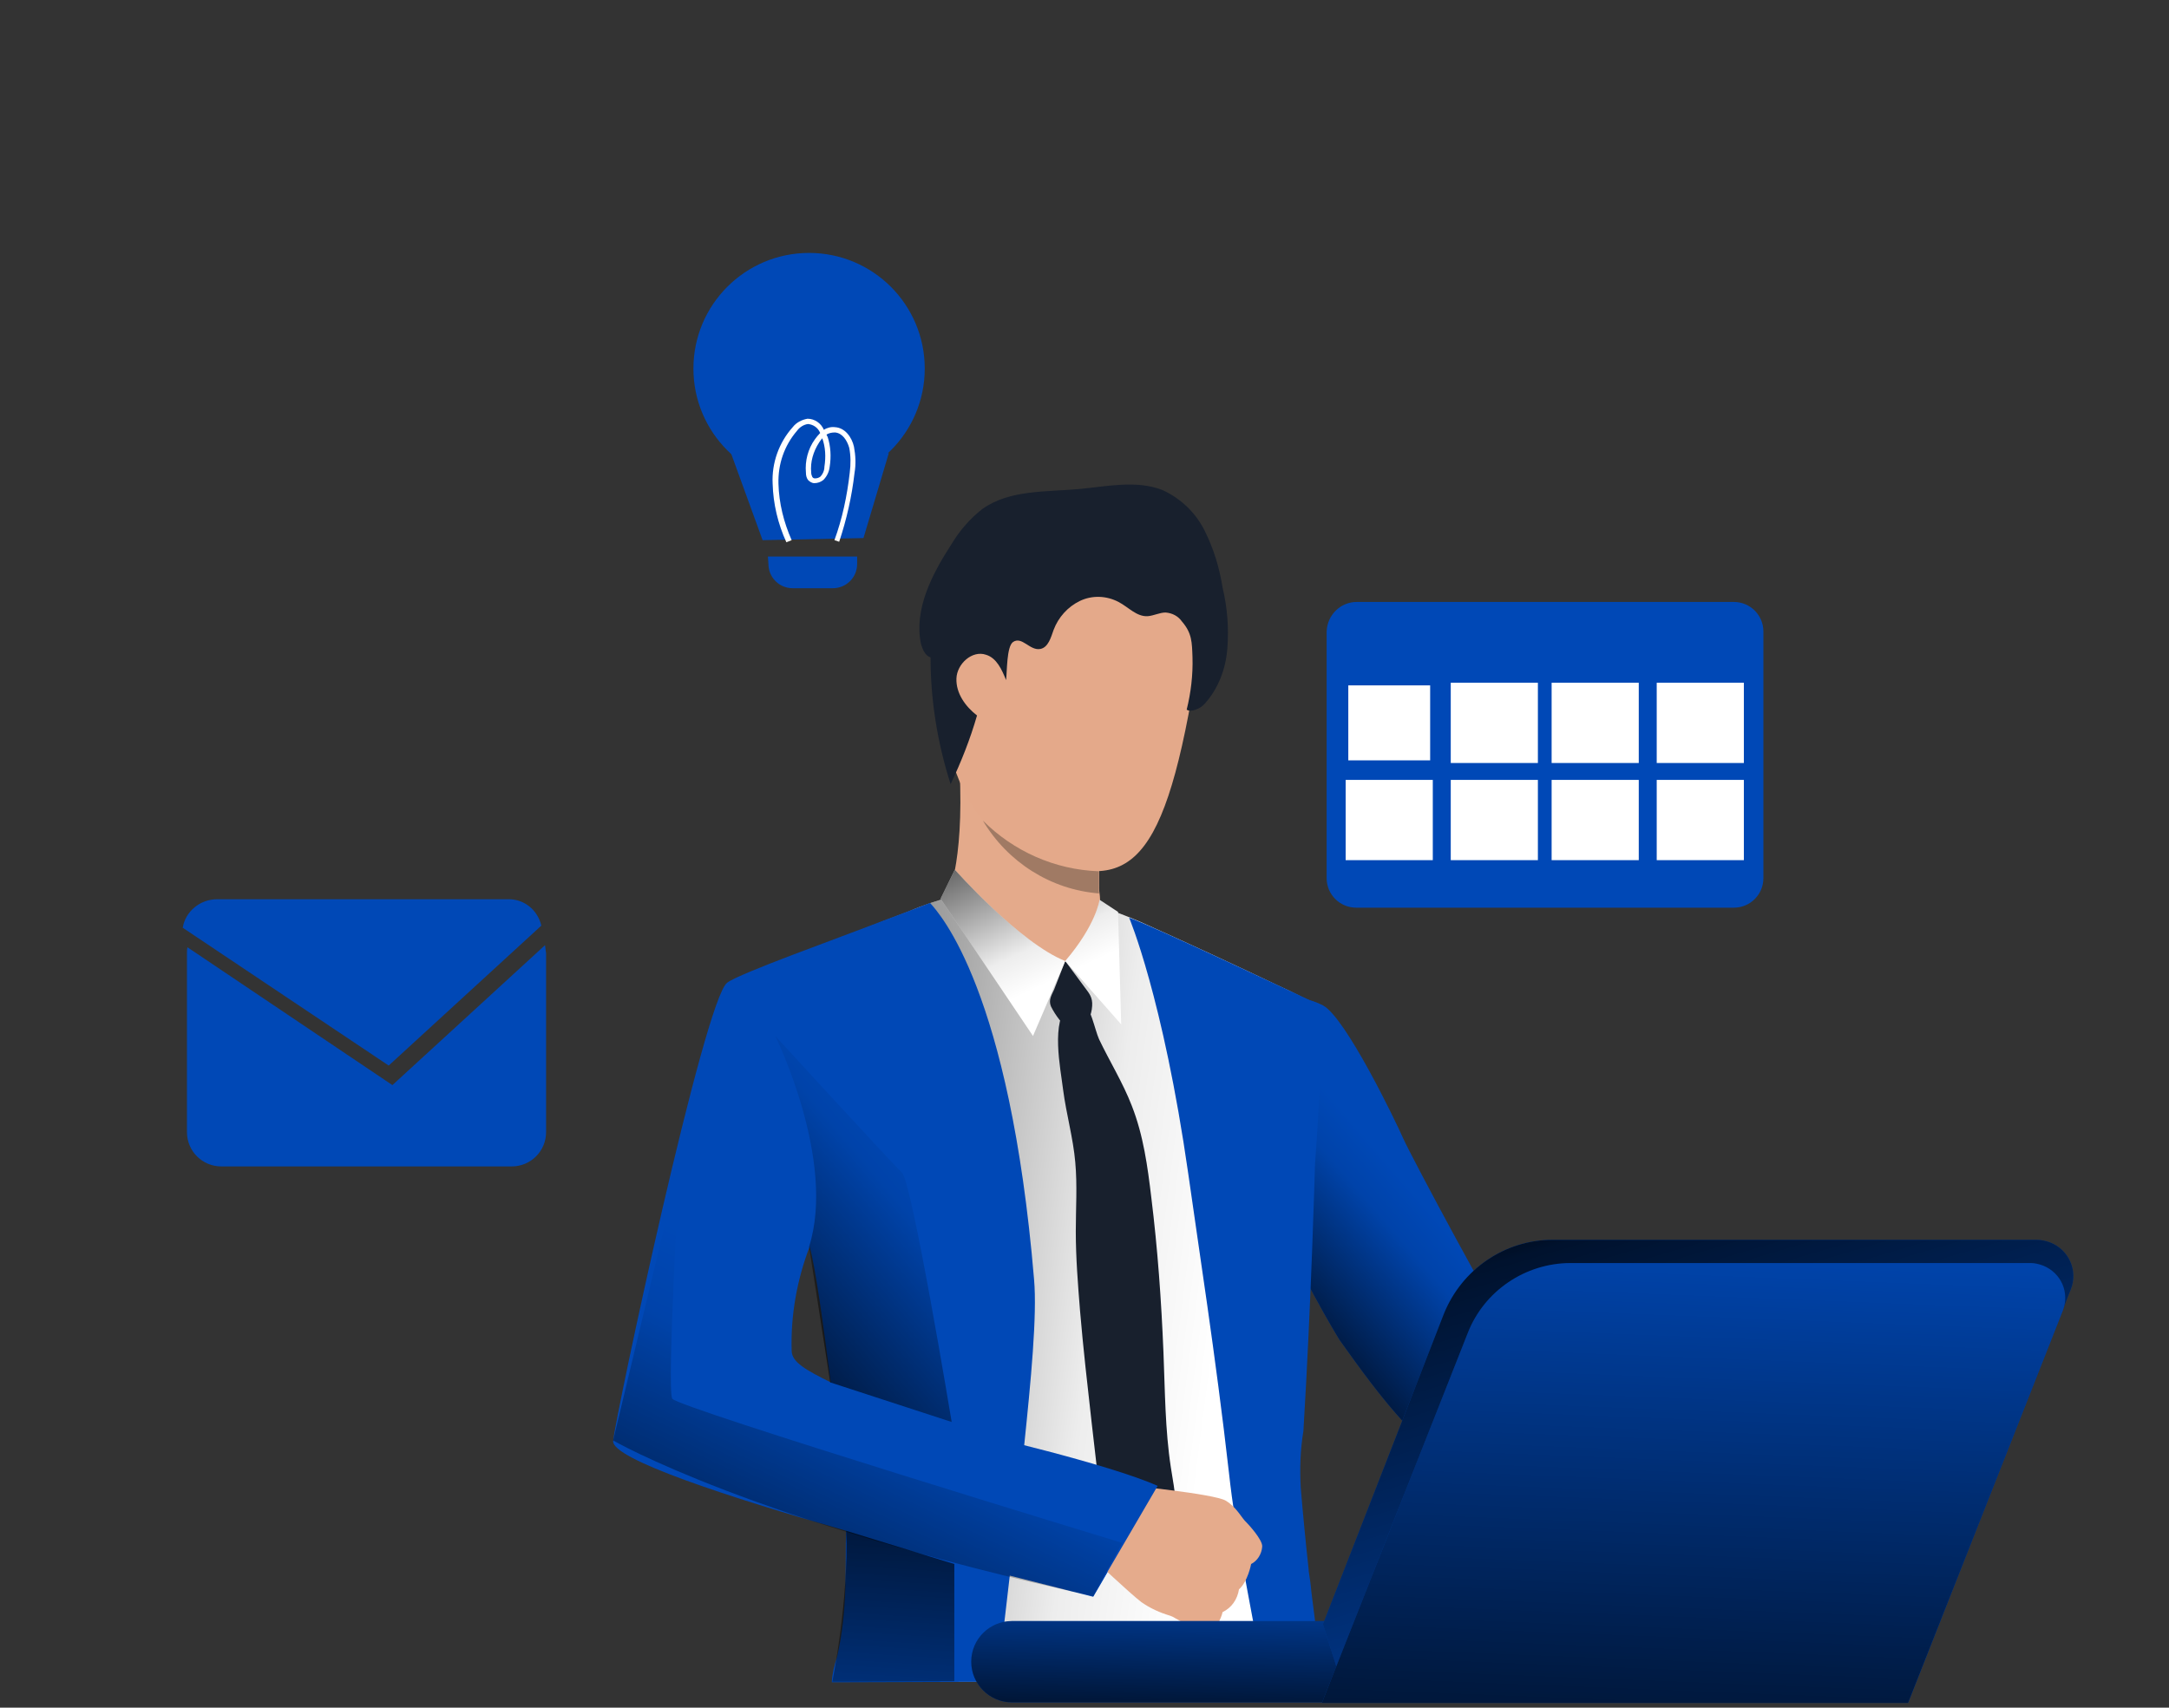 <?xml version="1.0" encoding="utf-8"?>
<!-- Generator: Adobe Illustrator 22.0.0, SVG Export Plug-In . SVG Version: 6.00 Build 0)  -->
<svg version="1.1" xmlns="http://www.w3.org/2000/svg" xmlns:xlink="http://www.w3.org/1999/xlink" x="0px" y="0px"
	 viewBox="0 0 410.7 323.4" style="enable-background:new 0 0 410.7 323.4;" xml:space="preserve">
<rect x="0" y="0" width="410.7" height="323.4" fill="#333333" stroke="none"/>
<style type="text/css">
	.st0{fill:#0048B6;}
	.st1{fill:url(#SVGID_1_);}
	.st2{fill:#FFFFFF;}
	.st3{fill:url(#SVGID_2_);}
	.st4{fill:#E4AA8B;}
	.st5{fill:#18202D;}
	.st6{fill:url(#SVGID_3_);}
	.st7{fill:url(#SVGID_4_);}
	.st8{fill:#E5AB8C;}
	.st9{fill:#E4A98A;}
	.st10{fill:#A07A64;}
	.st11{fill:url(#SVGID_5_);}
	.st12{fill:url(#SVGID_6_);}
	.st13{fill:url(#SVGID_7_);}
	.st14{fill:url(#SVGID_8_);}
	.st15{fill:url(#SVGID_9_);}
	.st16{fill:url(#SVGID_10_);}
	.st17{fill:#FFFFFF;stroke:#0048B6;stroke-miterlimit:10;}
</style>
<g id="Layer_2">
</g>
<g id="Layer_3">
	<title>Entrepreneur</title>
	<path class="st0" d="M307.2,290.6c0,0-19.2-10-29.9-12.6c-5-1.2-11.5-8-17.7-16.1c-2-2.6-4-5.4-6-8.2c0,0-33.1-53.7-15.1-65.4
		c0,0,7.7-0.2,12,2.1s13.7,21.8,15.2,25.2s18.6,35.3,19.8,36s3,3.3,9.9,7c8.4,4.5,21.5,17.7,21.5,17.7L307.2,290.6z"/>
	
		<linearGradient id="SVGID_1_" gradientUnits="userSpaceOnUse" x1="250.181" y1="750.327" x2="284.491" y2="720.516" gradientTransform="matrix(1 0 0 1 -7.81 -484.45)">
		<stop  offset="1.000000e-02" style="stop-color:#000000"/>
		<stop  offset="0.83" style="stop-color:#000000;stop-opacity:7.000000e-02"/>
		<stop  offset="1" style="stop-color:#000000;stop-opacity:0"/>
	</linearGradient>
	<path class="st1" d="M307.2,290.6c0,0-19.2-10-29.9-12.6c-5-1.2-11.5-8-17.7-16.1c-2-2.6-4-5.4-6-8.2c0,0-33.1-53.7-15.1-65.4
		c0,0,7.7-0.2,12,2.1s13.7,21.8,15.2,25.2s18.6,35.3,19.8,36s3,3.3,9.9,7c8.4,4.5,21.5,17.7,21.5,17.7L307.2,290.6z"/>
	<path class="st2" d="M248.3,219.9c0.8-10.4,1.3-20.2,1.6-29.3c-2.5-1.3-5.5-2.9-8-4c-7.5-3.6-17.9-8.4-24.6-11.4
		c-3.9-1.8-7.8-3.1-7.8-3.1s-26.8-2.6-29-2.4c-2.9,0.8-5.7,1.7-8.4,2.9c-9.5,3.6-27.8,10.9-30.7,13c-4.3,3.1-19.6,78-20,83.1
		c-0.4,4.9,20.8,11.7,40.4,16.9c0,7.6-0.2,18.3-0.3,28c0,1.7-0.1,3.3-0.1,4.9h85.9c-0.1-1.7-0.2-3.3-0.3-4.9V313
		c-0.3-6.6-1.6-18.4-1.3-29.9c0,0-0.2-12.1,1-17.3C246.9,242.7,248.3,219.9,248.3,219.9z M139.4,264c0.1-9.8,13.1-27.9,13.1-27.9
		c0.2-0.1,0.4-0.2,0.6-0.2l0.7-0.1l2-1.9c0.5,1.7,4.8,26.3,5.8,40.5C149.5,272,139.3,268.6,139.4,264z"/>
	
		<linearGradient id="SVGID_2_" gradientUnits="userSpaceOnUse" x1="99.591" y1="717.667" x2="238.49" y2="735.657" gradientTransform="matrix(1 0 0 1 -7.81 -484.45)">
		<stop  offset="1.000000e-02" style="stop-color:#000000"/>
		<stop  offset="0.83" style="stop-color:#000000;stop-opacity:7.000000e-02"/>
		<stop  offset="1" style="stop-color:#000000;stop-opacity:0"/>
	</linearGradient>
	<path class="st3" d="M248.3,219.9c0.8-10.4,1.3-20.2,1.6-29.3c-2.5-1.3-5.5-2.9-8-4c-7.5-3.6-17.9-8.4-24.6-11.4
		c-3.9-1.8-7.8-3.1-7.8-3.1s-26.8-2.6-29-2.4c-2.9,0.8-5.7,1.7-8.4,2.9c-9.5,3.6-27.8,10.9-30.7,13c-4.3,3.1-19.6,78-20,83.1
		c-0.4,4.9,20.8,11.7,40.4,16.9c0,7.6-0.2,18.3-0.3,28c0,1.7-0.1,3.3-0.1,4.9h85.9c-0.1-1.7-0.2-3.3-0.3-4.9V313
		c-0.3-6.6-1.6-18.4-1.3-29.9c0,0-0.2-12.1,1-17.3C246.9,242.7,248.3,219.9,248.3,219.9z M139.4,264c0.1-9.8,13.1-27.9,13.1-27.9
		c0.2-0.1,0.4-0.2,0.6-0.2l0.7-0.1l2-1.9c0.5,1.7,4.8,26.3,5.8,40.5C149.5,272,139.3,268.6,139.4,264z"/>
	<path class="st0" d="M249.9,313.5c-0.6-4.1-1.1-8.1-1.6-12.1l0,0c-0.1-1.3-0.3-2.6-0.5-3.9c0-0.1,0-0.1,0-0.2
		c-0.6-5.5-1.1-10.7-1.5-15.5c-0.2-3.6-0.1-7.2,0.5-10.8c1.5-24.6,2.2-50.6,2.2-50.6c0.8-10.6,1.2-20.6,1.5-29.8
		c0,0-33.6-15.9-36.7-16.8c0,0,6.4,15,11.2,48.5c1.8,12.9,5.2,34.5,7.7,56.6l0,0c1.3,11.9,3.9,24.1,5.8,34.8
		c0.3,1.7,0.6,3.3,0.8,4.9h11.3C250.4,316.8,250.1,315.1,249.9,313.5z"/>
	<path class="st0" d="M193.9,274c1.3-12.5,2.5-24.9,1.9-31.7c-4.6-54.7-17.8-69.2-19.7-71.3c-1.5,0.6-7.1,2.7-8.7,3.3
		c-9,3.5-27.3,10-29.7,11.8c-4.3,3.1-21.1,81.7-21.6,86.8c-0.3,3.4,21.7,10.6,44.1,17c-0.2,6.2,0.4,14.8-1.7,23.9
		c-0.5,1.5-0.9,3.1-1,4.8l31.3-0.1c0.2-1.6,0.4-3.2,0.6-4.9c0.6-4.9,1.2-9.9,1.8-15.2c9.4,2.4,15.8,4,15.8,4s8.8-14.9,11.4-20.9
		C218.8,280.3,207.5,277.6,193.9,274z M149.9,255.8c-0.2-6.7,1-13.4,3.4-19.7c1.1,3.8,2.6,14.8,4,25.7
		C152.7,259.5,149.9,258,149.9,255.8z"/>
	<path class="st4" d="M179.2,170.4c0,0,3.4-6.4,2.5-24.7c-0.3-5.1,26.6,12,26.6,12s-0.1,1.8-0.1,4.1c0,1-0.1,2.1-0.1,3.2
		c0,0.3,0,0.6,0,0.9c0,0.5,0,1,0,1.5s0,1.2,0.1,1.8s0.1,1.3,0.1,1.9c0.2,1.2,0.5,2.4,1,3.6C210.5,177.5,189.2,177.7,179.2,170.4z"/>
	<path class="st5" d="M201.7,182l3.7,5c0.9,1.2,1.5,1.9,1.4,3.5c-0.1,1.8-0.9,3.4-2.2,4.7c-0.3,0.4-0.8,0.6-1.3,0.5
		c-0.3-0.1-0.5-0.3-0.7-0.5c-1.5-1.3-2.7-2.8-3.6-4.6c-0.5-1.2,0.1-2.1,0.6-3.2L201.7,182z"/>
	<path class="st5" d="M204.9,189.5c1.6,1.1,2.4,5.5,3.2,7.3c2,4.2,4.5,8.2,6.2,12.6c2.2,5.6,3,11.5,3.7,17.4
		c1.2,9.7,1.9,19.5,2.3,29.3c0.3,7.3,0.3,14.6,1.4,21.8c0.7,4.5,1.8,9.3,0.1,13.5c-1.3,3.3-3.9,5.7-6.6,8c-2.1-1.8-4.2-3.8-5.3-6.3
		c-0.5-1.5-0.9-3.1-1-4.6l-2.2-19.1c-0.8-7.1-1.6-14.1-2.2-21.2c-0.4-5-0.8-10-0.8-15c0-4.4,0.3-8.7-0.1-13.1
		c-0.4-4.6-1.7-9.1-2.3-13.7c-0.5-4.2-2.4-12.9,1.1-16.3C203.5,189.2,204.3,189.1,204.9,189.5z"/>
	<path class="st4" d="M207,175.9l-5.3,6.2c0,0-8.5-1.6-11-6.1S207,175.9,207,175.9z"/>
	<path class="st2" d="M208.2,170.4c0,0-0.6,4.7-6.5,11.6l10.6,12l-0.6-21.3L208.2,170.4z"/>
	<path class="st2" d="M180.8,164.7c0,0,12.3,13.9,20.9,17.3l-6.1,14.2l-17.5-26L180.8,164.7z"/>
	
		<linearGradient id="SVGID_3_" gradientUnits="userSpaceOnUse" x1="198.07" y1="627.023" x2="216.35" y2="665.823" gradientTransform="matrix(1 0 0 1 -7.81 -484.45)">
		<stop  offset="1.000000e-02" style="stop-color:#000000"/>
		<stop  offset="0.83" style="stop-color:#000000;stop-opacity:7.000000e-02"/>
		<stop  offset="1" style="stop-color:#000000;stop-opacity:0"/>
	</linearGradient>
	<path class="st6" d="M208.2,170.4c0,0-0.6,4.7-6.5,11.6l10.6,12l-0.6-21.3L208.2,170.4z"/>
	
		<linearGradient id="SVGID_4_" gradientUnits="userSpaceOnUse" x1="184.808" y1="633.268" x2="203.078" y2="672.068" gradientTransform="matrix(1 0 0 1 -7.81 -484.45)">
		<stop  offset="1.000000e-02" style="stop-color:#000000"/>
		<stop  offset="0.83" style="stop-color:#000000;stop-opacity:7.000000e-02"/>
		<stop  offset="1" style="stop-color:#000000;stop-opacity:0"/>
	</linearGradient>
	<path class="st7" d="M180.8,164.7c0,0,12.3,13.9,20.9,17.3l-6.1,14.2l-17.5-26L180.8,164.7z"/>
	<path class="st8" d="M228.9,308.9c-1.1,0-2.2-0.2-3.3-0.6c0,0-1.7-1.1-3-1.8c-0.3-0.2-0.7-0.4-1-0.5c-2-0.6-3.8-1.4-5.5-2.6
		c-2.1-1.6-9.1-8.2-9.1-8.2l4.5-7l2.1-6.9c0,0,16.3,1.6,18.5,2.9c0.2,0.1,0.4,0.3,0.6,0.4c1.7,1.3,2.5,3,3.3,3.7
		c0.3,0.3,3.1,3.3,3,4.6c-0.1,1.4-0.9,2.7-2.1,3.3c0,0-0.6,3.3-2.3,4.8c-0.3,1.9-1.4,3.5-3.1,4.3
		C231.5,305.4,230.7,308.5,228.9,308.9z"/>
	<path class="st9" d="M202.9,98.6c0,0,29.5-7.1,23.3,30.2s-13.3,40.4-31.3,32.9s-16.7-31.3-17.8-43S193.5,99.1,202.9,98.6z"/>
	<path class="st9" d="M187.4,124.4c-0.4-3.3-6.9-4.4-7.4,0.5s3.1,13.5,5.6,12.6S188,128.9,187.4,124.4z"/>
	<path class="st0" d="M219.2,281.4L207,302.3c0,0-32.3-8.3-39.8-10.4l17.2-20.5C184.5,271.4,209.8,277.2,219.2,281.4z"/>
	<path class="st10" d="M208.1,169.2L208.1,169.2c-9.1-0.7-17.3-5.9-22-13.8c5.8,5.8,13.6,9.3,21.9,9.6c0,0.3,0,0.6,0,0.9
		c0,0.5,0,1,0,1.5S208.1,168.7,208.1,169.2z"/>
	<path class="st0" d="M343.9,322.4H191.6c-4.3,0-7.7-3.5-7.7-7.7l0,0c0-4.3,3.5-7.7,7.7-7.7h152.3c4.3,0,7.7,3.5,7.7,7.7l0,0
		C351.6,319,348.1,322.4,343.9,322.4z"/>
	
		<linearGradient id="SVGID_5_" gradientUnits="userSpaceOnUse" x1="275.195" y1="814.204" x2="275.905" y2="781.934" gradientTransform="matrix(1 0 0 1 -7.81 -484.45)">
		<stop  offset="1.000000e-02" style="stop-color:#000000"/>
		<stop  offset="0.12" style="stop-color:#000000;stop-opacity:0.75"/>
		<stop  offset="1" style="stop-color:#000000;stop-opacity:0"/>
	</linearGradient>
	<path class="st11" d="M343.9,322.4H191.6c-4.3,0-7.7-3.5-7.7-7.7l0,0c0-4.3,3.5-7.7,7.7-7.7h152.3c4.3,0,7.7,3.5,7.7,7.7l0,0
		C351.6,319,348.1,322.4,343.9,322.4z"/>
	<path class="st0" d="M250.5,307.6l2.6,8.2l108.2,6.6l30.8-78.2c1.4-3.5-0.3-7.5-3.9-8.9c-0.8-0.3-1.7-0.5-2.5-0.5H294
		c-9.1,0-17.2,5.6-20.6,14L250.5,307.6z"/>
	
		<linearGradient id="SVGID_6_" gradientUnits="userSpaceOnUse" x1="312.472" y1="701.909" x2="347.692" y2="820.499" gradientTransform="matrix(1 0 0 1 -7.81 -484.45)">
		<stop  offset="1.000000e-02" style="stop-color:#000000"/>
		<stop  offset="0.12" style="stop-color:#000000;stop-opacity:0.75"/>
		<stop  offset="1" style="stop-color:#000000;stop-opacity:0"/>
	</linearGradient>
	<path class="st12" d="M250.5,307.6l2.6,8.2l108.2,6.6l30.8-78.2c1.4-3.5-0.3-7.5-3.9-8.9c-0.8-0.3-1.7-0.5-2.5-0.5H294
		c-9.1,0-17.2,5.6-20.6,14L250.5,307.6z"/>
	<path class="st0" d="M250.3,322.5h111l29.3-74.3c1.3-3.4-0.3-7.1-3.7-8.5c-0.8-0.3-1.6-0.5-2.4-0.5h-87.1
		c-8.6,0-16.4,5.3-19.5,13.3L250.3,322.5z"/>
	
		<linearGradient id="SVGID_7_" gradientUnits="userSpaceOnUse" x1="325.866" y1="834.133" x2="330.656" y2="712.843" gradientTransform="matrix(1 0 0 1 -7.81 -484.45)">
		<stop  offset="1.000000e-02" style="stop-color:#000000"/>
		<stop  offset="0.12" style="stop-color:#000000;stop-opacity:0.75"/>
		<stop  offset="1" style="stop-color:#000000;stop-opacity:0"/>
	</linearGradient>
	<path class="st13" d="M250.3,322.5h111l29.3-74.3c1.3-3.4-0.3-7.1-3.7-8.5c-0.8-0.3-1.6-0.5-2.4-0.5h-87.1
		c-8.6,0-16.4,5.3-19.5,13.3L250.3,322.5z"/>
	<path class="st0" d="M103.4,180.5v33.9c0,3.6-2.9,6.5-6.5,6.5h-55c-3.6,0-6.5-2.9-6.5-6.5v-33.9c0-0.4,0-0.7,0.1-1.1l38.8,26.1
		l28.9-26.5C103.3,179.5,103.3,180,103.4,180.5z"/>
	<path class="st5" d="M190.5,128.8c-0.8-2-1.8-4.2-3.8-4.8c-2.6-0.9-5.5,1.7-5.6,4.5c-0.1,2.8,1.7,5.3,3.9,7c-1.3,4.5-3,8.8-5,13
		c-2.5-7.8-3.8-15.9-3.8-24c-1-0.3-1.5-1.5-1.8-2.5c-1.4-6.6,2.1-13.3,5.8-19c1.5-2.5,3.5-4.8,5.8-6.6c5.2-3.7,12.1-3.2,18.5-3.8
		c5.2-0.5,10.7-1.7,15.6,0.2c3.5,1.6,6.3,4.3,8,7.7c1.7,3.4,2.8,7,3.4,10.8c0.9,3.8,1.2,7.6,0.9,11.5s-1.7,7.6-4.3,10.5
		c-0.7,0.8-2.5,1.7-3.4,1.1c0.8-3.2,1.2-6.6,1.1-9.9c-0.1-2.9-0.1-4.6-2-6.8c-0.7-1-1.8-1.6-3.1-1.7c-1.1,0-2.2,0.6-3.4,0.7
		c-2.1,0.1-3.6-1.7-5.5-2.7c-2.3-1.2-5-1.3-7.3-0.2c-2.3,1.1-4.1,3.1-5,5.5c-0.5,1.4-1,3.3-2.5,3.6c-2,0.4-3.5-2.5-5.2-1.3
		C190.6,122.5,190.7,127.1,190.5,128.8z"/>
	
		<linearGradient id="SVGID_8_" gradientUnits="userSpaceOnUse" x1="133.842" y1="749.104" x2="186.702" y2="704.114" gradientTransform="matrix(1 0 0 1 -7.81 -484.45)">
		<stop  offset="1.000000e-02" style="stop-color:#000000"/>
		<stop  offset="0.83" style="stop-color:#000000;stop-opacity:7.000000e-02"/>
		<stop  offset="1" style="stop-color:#000000;stop-opacity:0"/>
	</linearGradient>
	<path class="st14" d="M157.2,261.8l23,7.5c0,0-7.5-45.4-9.4-47.2s-24-25.9-24-25.9s11.6,23.5,6.4,39.9"/>
	
		<linearGradient id="SVGID_9_" gradientUnits="userSpaceOnUse" x1="138.02" y1="824.681" x2="179.63" y2="738.081" gradientTransform="matrix(1 0 0 1 -7.81 -484.45)">
		<stop  offset="1.000000e-02" style="stop-color:#000000"/>
		<stop  offset="0.83" style="stop-color:#000000;stop-opacity:7.000000e-02"/>
		<stop  offset="1" style="stop-color:#000000;stop-opacity:0"/>
	</linearGradient>
	<path class="st15" d="M207,302.3l5.5-10.1c0,0-84.1-25.6-85.2-27.3s1.4-44.7,1.4-44.7l-12.6,52.6
		C116.1,272.8,142.6,288.2,207,302.3z"/>
	
		<linearGradient id="SVGID_10_" gradientUnits="userSpaceOnUse" x1="180.504" y1="743.356" x2="174.323" y2="846.266" gradientTransform="matrix(1 0 0 1 -7.81 -484.45)">
		<stop  offset="1.000000e-02" style="stop-color:#000000"/>
		<stop  offset="0.83" style="stop-color:#000000;stop-opacity:7.000000e-02"/>
		<stop  offset="1" style="stop-color:#000000;stop-opacity:0"/>
	</linearGradient>
	<path class="st16" d="M180.7,296.2v22.2l-23.1,0.1c0,0,3.2-15.8,2.6-28.6L180.7,296.2z"/>
	<path class="st0" d="M102.5,175.3l-28.9,26.5l-39-26.1c0.5-3.1,3.3-5.4,6.5-5.4h55C99.2,170.2,101.8,172.3,102.5,175.3z"/>
	<circle class="st0" cx="153.2" cy="69.8" r="21.9"/>
	<polygon class="st0" points="144.4,102.3 138.4,85.8 168.3,85.8 163.5,101.9 	"/>
	<path class="st0" d="M145.4,105.4h16.9l0,0v1.4c0,2.6-2.1,4.6-4.6,4.6h-7.6c-2.6,0-4.6-2.1-4.6-4.6L145.4,105.4L145.4,105.4z"/>
	<g>
		<path class="st2" d="M148.9,102.7c-1.6-3.5-2.5-7.3-2.6-11.1c-0.2-3.9,1.2-7.8,3.8-10.7c0.7-0.9,1.7-1.4,2.8-1.6
			c1.4,0,2.6,0.9,3.1,2.1c0.6-0.4,1.4-0.6,2.1-0.5c1.9,0.1,3.2,1.9,3.6,3.7c0.3,1.6,0.4,3.3,0.1,5c-0.5,4.4-1.5,8.8-2.9,13l-0.9-0.3
			c1.5-4.1,2.4-8.4,2.9-12.8c0.2-1.6,0.2-3.2-0.1-4.7c-0.4-1.4-1.3-2.8-2.7-2.9c-0.6,0-1.1,0.1-1.6,0.4c0.1,0.2,0.1,0.3,0.2,0.4
			c0.6,1.8,0.7,3.8,0.4,5.7c-0.1,0.9-0.5,1.8-1.2,2.5c-0.5,0.4-1.1,0.6-1.7,0.6c-0.5,0-0.9-0.3-1.2-0.6c-0.3-0.4-0.4-0.9-0.4-1.4
			c-0.2-2.2,0.4-4.5,1.7-6.3c0.3-0.4,0.6-0.8,1-1.2c-0.4-1-1.3-1.6-2.3-1.7c-0.8,0.1-1.6,0.6-2.1,1.3c-2.4,2.8-3.6,6.3-3.5,10
			s1,7.3,2.5,10.7L148.9,102.7z M155.7,83c-0.2,0.2-0.4,0.5-0.6,0.8c-1.1,1.7-1.7,3.7-1.5,5.7c0,0.3,0.1,0.6,0.2,0.8
			c0.1,0.2,0.3,0.3,0.5,0.3c0.4,0,0.7-0.1,1-0.3c0.5-0.5,0.8-1.2,0.8-1.9C156.4,86.5,156.3,84.7,155.7,83L155.7,83L155.7,83z"/>
	</g>
	<path class="st0" d="M256.9,114h71.4c3.1,0,5.6,2.5,5.6,5.6v46.7c0,3.1-2.5,5.6-5.6,5.6h-71.5c-3.1,0-5.6-2.5-5.6-5.6v-46.7
		C251.3,116.5,253.8,114,256.9,114z"/>
	<rect x="254.8" y="129.3" class="st17" width="16.5" height="15.2"/>
	<rect x="274.7" y="129.3" class="st2" width="16.5" height="15.2"/>
	<rect x="254.8" y="147.7" class="st2" width="16.5" height="15.2"/>
	<rect x="274.7" y="147.7" class="st2" width="16.5" height="15.2"/>
	<rect x="293.8" y="129.3" class="st2" width="16.5" height="15.2"/>
	<rect x="313.7" y="129.3" class="st2" width="16.5" height="15.2"/>
	<rect x="293.8" y="147.7" class="st2" width="16.5" height="15.2"/>
	<rect x="313.7" y="147.7" class="st2" width="16.5" height="15.2"/>
</g>
</svg>
